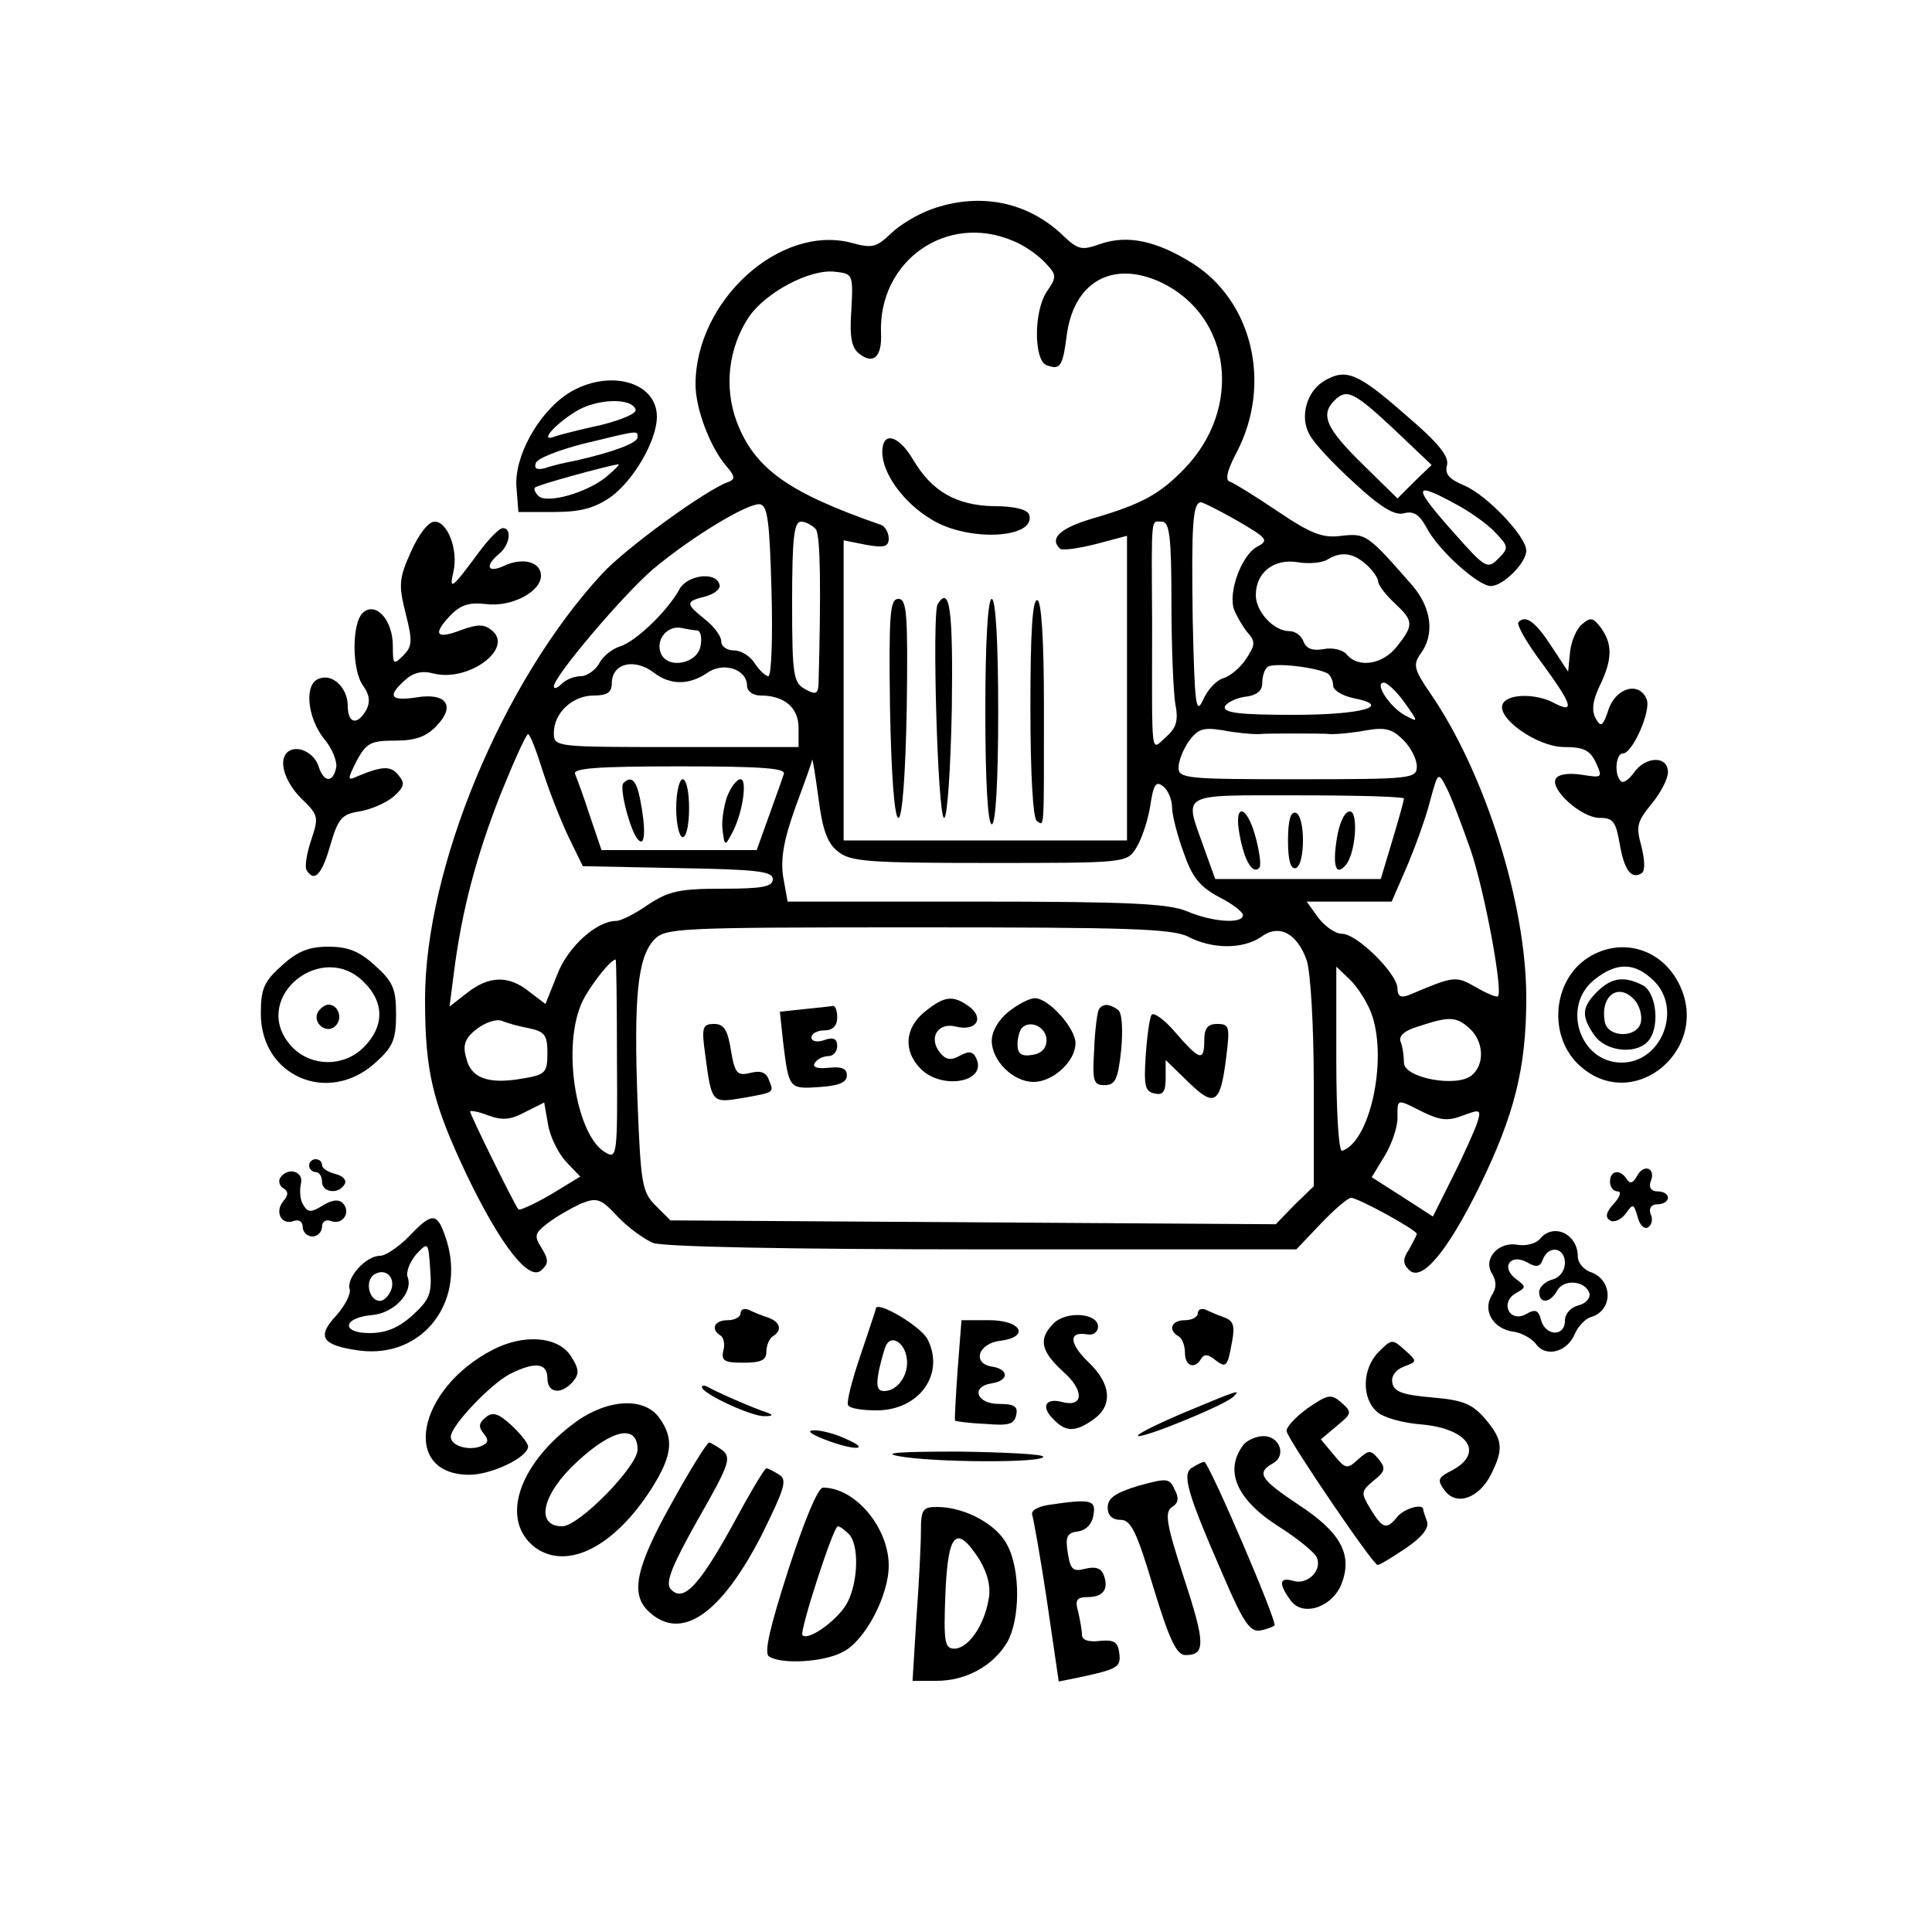<?xml version="1.0" standalone="no"?>
<!DOCTYPE svg PUBLIC "-//W3C//DTD SVG 20010904//EN"
 "http://www.w3.org/TR/2001/REC-SVG-20010904/DTD/svg10.dtd">
<svg version="1.0" xmlns="http://www.w3.org/2000/svg"
 width="300pt" height="300pt" viewBox="0 0 300 300"
 preserveAspectRatio="xMidYMid meet">
<g transform="translate(0,300) scale(0.1,-0.1)"
fill="#000000" stroke="none">
<path d="M1446 2675 c-22 -8 -50 -25 -63 -38 -22 -21 -29 -23 -61 -14 -111 29
-242 -90 -242 -220 0 -38 23 -98 48 -127 13 -15 14 -20 4 -24 -34 -11 -163
-105 -198 -144 -154 -167 -274 -456 -274 -660 0 -113 12 -161 65 -273 53 -110
97 -166 116 -147 11 10 11 16 0 34 -12 19 -11 23 10 39 13 10 36 23 51 30 25
10 31 8 57 -20 16 -17 41 -35 55 -41 17 -6 207 -10 513 -10 l486 0 38 40 c21
22 42 40 47 40 11 0 102 -50 102 -56 0 -2 -6 -13 -12 -24 -10 -15 -10 -22 0
-32 19 -19 58 26 108 127 56 114 74 187 74 296 0 146 -64 348 -148 471 -27 39
-28 46 -16 63 22 30 17 71 -13 106 -70 80 -72 81 -110 77 -29 -4 -47 3 -99 38
-34 23 -68 44 -74 46 -8 2 -5 17 11 47 54 105 24 233 -69 292 -56 35 -101 45
-144 30 -28 -10 -34 -9 -57 13 -55 53 -130 68 -205 41z m127 -49 c18 -7 40
-23 50 -34 18 -19 18 -22 3 -44 -21 -30 -21 -107 -1 -115 21 -8 25 -2 31 43
10 87 72 121 148 85 109 -53 126 -196 34 -290 -38 -39 -66 -54 -141 -76 -51
-15 -68 -31 -51 -47 3 -3 27 0 55 7 l49 13 0 -236 0 -237 -220 0 -220 0 0 233
0 233 35 -7 c28 -5 35 -3 35 10 0 9 -6 19 -12 21 -144 50 -196 87 -224 160
-20 54 -13 115 19 163 26 38 95 75 134 70 27 -3 28 -4 25 -59 -3 -41 0 -59 12
-68 22 -18 36 -5 34 32 -4 112 102 187 205 143z m-375 -544 c2 -72 0 -132 -5
-132 -4 0 -14 9 -21 20 -7 11 -21 20 -32 20 -11 0 -20 6 -20 14 0 8 -11 23
-25 34 -31 25 -31 28 1 36 14 4 24 12 21 19 -6 20 -50 14 -62 -8 -17 -32 -68
-82 -93 -89 -12 -4 -27 -16 -32 -27 -6 -10 -19 -19 -28 -19 -10 0 -23 -5 -30
-12 -7 -7 -12 -8 -12 -4 0 16 110 145 155 183 60 50 146 102 165 100 12 -2 15
-26 18 -135z m724 109 c46 -27 49 -30 30 -40 -24 -13 -45 -70 -36 -97 4 -10
13 -26 21 -36 13 -14 12 -20 -2 -41 -9 -14 -25 -27 -35 -30 -11 -3 -25 -18
-32 -34 -11 -24 -13 -8 -16 127 -2 146 0 180 13 180 3 0 29 -13 57 -29z m-655
-13 c7 -11 8 -93 4 -241 -1 -15 -5 -16 -21 -7 -18 10 -20 21 -20 135 0 100 3
125 14 125 7 0 18 -6 23 -12z m552 -113 c0 -69 3 -140 6 -158 5 -25 2 -37 -14
-51 -25 -22 -22 -40 -22 179 -1 169 -2 155 15 155 12 0 15 -23 15 -125z m303
58 c10 -9 18 -21 18 -26 0 -5 11 -20 25 -33 30 -28 31 -34 4 -68 -22 -28 -60
-34 -78 -12 -6 7 -22 11 -36 8 -17 -3 -27 1 -31 12 -3 9 -13 16 -22 16 -24 0
-52 30 -52 56 0 35 28 57 65 51 17 -3 38 -1 46 4 21 13 40 11 61 -8z m-1039
-102 c5 -1 7 -11 5 -23 -4 -29 -52 -38 -62 -12 -8 21 10 43 32 39 9 -2 21 -4
25 -4z m-67 -66 c25 -19 54 -19 82 0 25 18 62 6 62 -20 0 -8 9 -15 21 -15 37
0 59 -19 59 -50 l0 -30 -190 0 c-188 0 -190 0 -190 22 0 31 29 58 62 58 21 0
28 5 28 19 0 31 35 40 66 16z m1046 -1 c4 -3 8 -11 8 -18 0 -8 14 -16 31 -20
63 -12 15 -26 -92 -26 -84 0 -110 3 -107 13 3 6 17 13 31 15 18 2 27 9 27 21
0 10 3 21 8 25 7 8 77 0 94 -10z m119 -45 c22 -31 22 -31 1 -20 -24 13 -49 51
-33 51 5 0 20 -14 32 -31z m-228 -49 c9 1 35 1 57 1 22 0 48 0 58 -1 9 0 33 2
54 6 29 5 40 2 57 -15 12 -12 21 -30 21 -41 0 -19 -7 -20 -185 -20 -171 0
-185 1 -185 18 0 10 7 28 16 41 14 19 22 22 53 17 20 -4 44 -6 54 -6z m-1110
-58 c10 -31 28 -77 40 -102 l22 -45 148 -3 c122 -2 147 -5 147 -17 0 -12 -16
-15 -79 -15 -67 0 -83 -4 -115 -25 -20 -14 -42 -25 -49 -25 -31 0 -76 -41 -92
-84 l-18 -45 -25 19 c-32 26 -63 25 -97 -2 l-27 -21 7 54 c12 94 34 178 72
275 21 52 40 94 43 94 3 0 13 -26 23 -58z m458 -124 c19 -16 46 -18 235 -18
210 0 214 0 228 23 8 12 18 41 22 65 5 34 9 40 20 31 8 -6 14 -21 14 -33 0
-11 8 -43 18 -70 13 -38 25 -53 55 -69 20 -10 37 -23 37 -28 0 -14 -47 -11
-87 6 -29 12 -91 15 -328 15 l-292 0 -7 39 c-4 28 1 57 19 107 14 38 26 71 26
74 1 3 5 -24 10 -60 6 -48 14 -70 30 -82z m-84 120 c-2 -7 -13 -37 -23 -65
l-19 -53 -121 0 -120 0 -18 53 c-9 28 -20 58 -23 65 -4 9 33 12 162 12 130 0
166 -3 162 -12z m1067 -119 c22 -66 50 -218 42 -226 -2 -2 -17 4 -34 14 -32
18 -33 18 -104 -12 -13 -5 -18 -2 -18 10 0 23 -63 85 -86 85 -11 0 -27 12 -37
25 l-18 25 66 0 66 0 23 53 c12 28 29 74 36 101 13 48 13 48 26 23 7 -13 24
-58 38 -98z m-104 81 c0 -3 -8 -32 -18 -65 l-18 -60 -129 0 -128 0 -18 50
c-30 85 -40 80 146 80 91 0 165 -2 165 -5z m-334 -215 c37 -19 84 -19 112 0
28 21 56 6 71 -36 6 -18 11 -101 11 -191 l0 -160 -30 -29 -29 -30 -470 3 -470
3 -23 23 c-21 21 -23 34 -28 160 -6 163 0 224 25 252 18 19 29 20 410 20 329
0 397 -2 421 -15z m-888 -190 c1 -147 0 -155 -17 -145 -44 23 -68 155 -40 227
8 23 46 73 55 73 1 0 2 -70 2 -155z m1173 67 c23 -71 -4 -195 -47 -209 -5 -2
-9 56 -9 141 l0 145 22 -21 c12 -12 28 -37 34 -56z m-1308 -19 c23 -5 27 -11
27 -38 0 -31 -3 -34 -40 -40 -52 -9 -79 1 -86 32 -6 20 -2 31 16 45 13 10 30
16 39 13 9 -4 28 -9 44 -12z m1459 0 c22 -20 24 -56 3 -73 -23 -19 -105 -4
-105 20 0 10 -2 25 -5 32 -4 9 6 18 27 24 48 16 59 16 80 -3z m-1403 -207 l22
-23 -46 -28 c-26 -15 -48 -25 -50 -23 -5 5 -75 147 -75 152 0 2 13 0 28 -6 22
-8 35 -7 57 5 l30 15 6 -34 c3 -19 16 -45 28 -58z m1331 77 c27 -13 39 -14 62
-5 27 10 28 9 22 -11 -4 -12 -21 -50 -38 -84 l-31 -62 -48 31 -47 30 20 33
c11 18 20 44 20 59 0 31 -2 30 40 9z"/>
<path d="M1370 2298 c0 -33 33 -79 77 -105 57 -35 163 -29 151 8 -3 8 -23 13
-54 13 -59 1 -97 23 -126 72 -23 39 -48 45 -48 12z"/>
<path d="M1382 1900 c2 -105 7 -170 13 -170 6 0 11 65 13 170 2 148 0 170 -13
170 -13 0 -15 -22 -13 -170z"/>
<path d="M1456 2062 c-9 -14 0 -332 10 -332 5 0 10 73 12 170 2 153 -3 192
-22 162z"/>
<path d="M1530 1895 c0 -110 4 -175 10 -175 6 0 10 65 10 175 0 110 -4 175
-10 175 -6 0 -10 -65 -10 -175z"/>
<path d="M1600 1901 c0 -102 4 -172 10 -176 12 -7 11 -21 11 180 0 103 -4 161
-10 163 -8 3 -11 -52 -11 -167z"/>
<path d="M968 1784 c-7 -7 11 -76 23 -88 11 -12 12 17 3 63 -6 30 -14 37 -26
25z"/>
<path d="M1050 1745 c0 -25 5 -45 10 -45 6 0 10 20 10 45 0 25 -4 45 -10 45
-5 0 -10 -20 -10 -45z"/>
<path d="M1129 1763 c-5 -15 -9 -38 -7 -52 3 -25 4 -25 14 -6 17 30 25 85 14
85 -6 0 -15 -12 -21 -27z"/>
<path d="M1925 1703 c7 -39 20 -61 30 -51 4 3 1 24 -5 47 -14 53 -35 55 -25 4z"/>
<path d="M2000 1695 c0 -31 4 -45 12 -43 15 5 15 81 0 86 -8 2 -12 -12 -12
-43z"/>
<path d="M2076 1699 c-7 -43 -2 -60 13 -43 16 17 21 84 7 84 -8 0 -16 -17 -20
-41z"/>
<path d="M1436 1429 c-31 -25 -34 -61 -6 -89 32 -32 100 -21 87 14 -5 13 -11
15 -26 7 -14 -8 -22 -7 -31 4 -19 23 -4 48 24 41 32 -8 45 13 21 31 -25 18
-38 17 -69 -8z"/>
<path d="M1566 1429 c-15 -12 -26 -30 -26 -45 0 -31 33 -64 65 -64 30 0 65 32
65 60 0 24 -42 70 -63 70 -8 0 -26 -9 -41 -21z m59 -44 c0 -13 -8 -21 -22 -23
-17 -3 -23 2 -23 16 0 10 3 22 7 26 13 13 38 1 38 -19z"/>
<path d="M1248 1433 l-37 -4 5 -47 c9 -73 9 -73 56 -70 30 2 43 7 43 18 0 11
-8 14 -28 12 -18 -2 -26 1 -22 7 3 6 13 11 21 11 8 0 14 7 14 16 0 11 -6 14
-20 9 -11 -4 -20 -2 -20 4 0 6 9 11 20 11 13 0 20 7 20 20 0 11 -3 19 -7 18
-5 -1 -25 -3 -45 -5z"/>
<path d="M1706 1432 c-2 -4 -6 -32 -7 -62 -3 -49 -1 -55 16 -55 17 0 21 9 26
55 3 34 1 58 -5 62 -14 10 -24 10 -30 0z"/>
<path d="M1788 1424 c-3 -5 -7 -34 -9 -64 -3 -46 -1 -55 14 -58 13 -3 17 3 17
24 l0 28 35 -34 c41 -40 50 -35 59 38 6 48 5 52 -14 52 -15 0 -20 -7 -20 -25
0 -34 -7 -32 -45 12 -17 20 -34 32 -37 27z"/>
<path d="M1095 1363 c10 -76 10 -76 58 -68 50 9 49 8 41 28 -4 12 -13 15 -29
11 -20 -5 -24 -1 -30 35 -5 32 -11 41 -26 41 -18 0 -20 -5 -14 -47z"/>
<path d="M2057 2409 c-28 -16 -39 -56 -24 -83 6 -13 38 -47 70 -76 41 -38 63
-51 77 -47 15 4 24 -2 35 -22 17 -34 80 -91 100 -91 19 0 55 36 55 55 0 22
-61 86 -96 101 -24 10 -31 18 -27 32 3 14 -14 35 -67 80 -72 63 -90 70 -123
51z m107 -75 l59 -56 -27 -26 -26 -26 -55 54 c-56 55 -65 76 -43 98 19 19 30
14 92 -44z m95 -116 c23 -12 51 -32 63 -45 21 -22 21 -24 4 -41 -16 -16 -20
-14 -66 38 -67 75 -67 84 -1 48z"/>
<path d="M882 2389 c-46 -30 -84 -98 -80 -146 l3 -38 55 0 c42 0 63 6 88 23
36 26 72 88 72 125 0 55 -76 75 -138 36z m105 -25 c2 -6 -22 -16 -54 -24 -32
-7 -64 -15 -72 -18 -24 -9 -1 18 33 39 32 20 87 22 93 3z m3 -43 c0 -9 -38
-23 -95 -36 -16 -3 -38 -8 -49 -12 -12 -3 -17 -1 -14 8 2 7 35 20 74 30 87 21
84 21 84 10z m-48 -61 c-30 -25 -93 -43 -106 -30 -5 5 -8 11 -5 13 3 4 113 34
129 36 3 0 -5 -8 -18 -19z"/>
<path d="M638 2143 c-19 -42 -19 -52 -8 -96 11 -43 10 -51 -4 -65 -15 -15 -16
-14 -16 15 0 40 -26 69 -46 52 -18 -15 -18 -90 0 -114 10 -14 11 -25 5 -37
-14 -25 -29 -22 -29 6 0 28 -24 51 -45 42 -23 -8 -18 -60 8 -93 13 -15 21 -36
19 -45 -5 -24 -19 -23 -27 1 -6 21 -31 34 -46 25 -18 -11 -9 -46 19 -74 27
-26 27 -29 15 -65 -7 -21 -10 -41 -7 -46 12 -20 24 -7 37 39 12 41 18 48 45
52 18 3 41 13 53 23 17 15 18 21 8 33 -12 15 -24 15 -63 -1 -17 -8 -17 -6 -2
24 15 27 21 31 60 31 31 0 48 6 64 23 30 31 15 52 -32 44 -40 -6 -45 2 -17 27
13 12 27 15 45 10 54 -13 124 39 90 67 -12 10 -22 10 -47 1 -39 -15 -46 -8
-19 21 17 18 30 22 57 19 39 -5 85 19 85 44 0 21 -27 29 -56 16 -27 -13 -32
-1 -9 18 17 14 20 40 6 40 -6 0 -22 -17 -37 -37 -42 -57 -47 -61 -40 -31 8 34
-9 78 -29 78 -10 0 -25 -20 -37 -47z"/>
<path d="M2358 2034 c-4 -3 13 -33 38 -66 46 -63 50 -77 16 -59 -27 14 -69 14
-78 -1 -13 -21 52 -68 95 -68 30 0 40 -5 49 -24 11 -24 10 -24 -22 -19 -19 3
-36 1 -40 -6 -10 -16 39 -61 68 -61 21 0 25 -6 31 -40 7 -41 18 -56 34 -46 6
4 5 20 0 41 -9 32 -7 39 15 66 14 17 26 39 26 50 0 26 -35 25 -53 -1 -8 -11
-17 -17 -20 -13 -11 10 -8 43 3 43 15 0 44 66 37 84 -11 28 -47 19 -59 -15 -9
-27 -12 -29 -20 -15 -7 12 -5 28 6 51 20 41 20 65 2 90 -12 16 -16 17 -29 6
-9 -7 -17 -26 -19 -43 l-3 -31 -25 38 c-25 39 -41 51 -52 39z"/>
<path d="M438 1501 c-28 -25 -33 -36 -33 -75 0 -97 104 -142 177 -77 28 25 33
36 33 76 0 40 -5 51 -33 76 -24 22 -42 29 -72 29 -30 0 -48 -7 -72 -29z m127
-26 c32 -31 32 -69 0 -101 -34 -34 -90 -30 -118 8 -54 72 54 158 118 93z"/>
<path d="M494 1429 c-10 -17 13 -36 27 -22 12 12 4 33 -11 33 -5 0 -12 -5 -16
-11z"/>
<path d="M2471 1516 c-58 -32 -69 -119 -22 -167 86 -85 216 26 154 131 -28 47
-84 63 -132 36z m96 -38 c46 -43 14 -128 -49 -128 -65 0 -94 88 -42 129 34 27
62 27 91 -1z"/>
<path d="M2480 1460 c-24 -24 -25 -38 -4 -68 17 -24 62 -30 82 -10 20 20 15
76 -7 88 -29 15 -49 12 -71 -10z m60 -15 c6 -8 10 -22 8 -32 -5 -25 -51 -25
-56 0 -8 42 23 63 48 32z"/>
<path d="M480 1190 c0 -5 5 -10 10 -10 6 0 10 -7 10 -15 0 -17 26 -20 35 -4 4
6 -2 13 -14 16 -12 3 -21 9 -21 14 0 5 -4 9 -10 9 -5 0 -10 -4 -10 -10z"/>
<path d="M2542 1174 c-6 -11 -11 -13 -16 -5 -10 16 -26 14 -26 -4 0 -8 5 -15
12 -15 6 0 4 -8 -6 -19 -12 -13 -14 -21 -6 -26 6 -4 17 1 24 10 12 17 13 16
19 -5 3 -12 10 -19 16 -16 6 4 8 13 4 21 -3 9 1 15 11 15 9 0 16 5 16 10 0 6
-7 10 -16 10 -10 0 -14 6 -11 15 9 21 -10 29 -21 9z"/>
<path d="M435 1171 c-3 -5 -1 -13 5 -16 8 -5 8 -11 0 -20 -14 -17 -3 -38 16
-31 8 3 14 -1 14 -9 0 -8 7 -15 15 -15 8 0 15 7 15 15 0 8 6 12 14 9 18 -7 32
14 18 28 -6 6 -17 5 -31 -4 -18 -11 -23 -11 -30 1 -5 7 -6 22 -4 32 6 20 -20
28 -32 10z"/>
<path d="M635 1080 c-16 -16 -36 -30 -45 -30 -22 0 -53 -35 -47 -52 2 -7 -7
-25 -21 -41 -31 -33 -22 -46 35 -54 102 -14 171 81 133 181 -12 33 -20 33 -55
-4z m6 -122 c-22 -20 -42 -28 -67 -28 -45 0 -42 24 4 28 34 3 64 35 55 59 -3
7 3 23 13 35 19 20 19 20 22 -23 3 -38 -1 -47 -27 -71z m-34 38 c-4 -9 -11
-16 -17 -16 -17 0 -24 31 -9 41 18 11 34 -5 26 -25z"/>
<path d="M2391 1076 c-6 -7 -21 -11 -34 -9 -30 6 -55 -22 -40 -45 7 -12 7 -22
-1 -34 -14 -24 3 -52 35 -56 13 -2 28 -11 34 -19 15 -21 48 -13 60 15 5 12 17
25 26 27 35 11 33 59 -2 70 -10 4 -19 14 -19 24 0 35 -38 53 -59 27z m39 -37
c0 -12 -8 -23 -20 -26 -11 -3 -20 -12 -20 -19 0 -19 17 -18 28 2 10 18 43 16
50 -4 2 -7 -5 -16 -17 -19 -12 -3 -21 -13 -21 -24 0 -25 -30 -24 -37 1 -4 16
-9 18 -24 9 -26 -13 -40 19 -15 33 16 9 16 10 0 22 -24 18 -9 40 17 26 15 -9
21 -7 25 5 9 22 34 18 34 -6z"/>
<path d="M1150 961 c0 -6 -9 -11 -20 -11 -21 0 -27 -14 -11 -24 5 -3 7 -14 4
-24 -3 -15 2 -18 31 -18 28 0 36 4 36 17 0 10 5 21 10 24 15 9 12 22 -7 29
-10 3 -24 9 -30 12 -7 3 -13 1 -13 -5z"/>
<path d="M1360 968 c0 -2 -11 -34 -24 -73 -13 -38 -22 -73 -19 -77 2 -5 22 -8
44 -8 67 0 107 57 79 111 -12 21 -79 60 -80 47z m48 -77 c4 -25 -14 -51 -35
-51 -11 0 -13 8 -8 33 4 17 9 36 12 40 9 14 28 1 31 -22z"/>
<path d="M1860 961 c0 -6 -9 -11 -20 -11 -21 0 -27 -15 -10 -25 6 -3 10 -15
10 -26 0 -20 15 -26 25 -9 5 8 11 7 21 -1 18 -14 20 -12 27 27 5 25 2 33 -11
38 -9 3 -23 9 -29 12 -7 3 -13 1 -13 -5z"/>
<path d="M1636 945 c-24 -24 -20 -43 15 -75 33 -29 32 -56 -2 -47 -26 7 -33
-8 -13 -27 19 -20 34 -20 62 0 30 21 28 55 -8 89 -30 29 -31 48 -2 43 10 -2
17 4 17 12 0 21 -49 25 -69 5z"/>
<path d="M1487 873 c-3 -43 -5 -78 -4 -79 1 -1 22 -4 47 -5 36 -3 45 -1 48 14
3 13 -3 17 -27 17 -35 0 -44 27 -11 32 27 4 27 22 0 26 -31 5 -21 36 13 40 47
6 33 32 -17 32 l-43 0 -6 -77z"/>
<path d="M765 904 c-118 -61 -143 -194 -36 -194 34 0 91 27 91 44 0 5 -12 20
-26 33 -21 19 -29 21 -40 12 -11 -9 -11 -15 -3 -25 9 -11 7 -15 -5 -20 -19 -7
-46 1 -46 15 0 17 61 81 91 97 39 20 59 18 59 -6 0 -24 22 -26 40 -5 10 12 9
20 -4 40 -20 30 -73 34 -121 9z"/>
<path d="M2141 901 c-26 -26 -27 -72 -3 -93 9 -9 41 -18 71 -20 71 -7 96 -44
46 -71 -22 -11 -24 -15 -12 -31 18 -25 53 -13 72 24 20 40 19 54 -9 87 -20 23
-34 29 -82 33 -46 4 -60 9 -62 23 -2 10 5 20 18 25 21 8 21 8 1 26 -19 17 -20
17 -40 -3z"/>
<path d="M1090 846 c0 -10 78 -46 97 -45 14 0 14 2 3 6 -17 5 -81 33 -92 40
-5 2 -8 2 -8 -1z"/>
<path d="M1835 805 c-44 -19 -74 -34 -67 -35 16 0 133 48 147 61 12 12 11 12
-80 -26z"/>
<path d="M2030 813 c-19 -14 -34 -30 -32 -36 5 -17 134 -207 141 -207 4 0 23
12 44 26 25 17 36 31 33 41 -3 8 -6 17 -6 19 0 10 -29 2 -40 -11 -17 -21 -23
-19 -42 12 -15 25 -15 27 5 44 18 14 19 19 8 33 -13 15 -15 15 -32 0 -17 -16
-20 -15 -38 7 l-20 24 25 21 c23 19 24 21 7 36 -16 14 -21 13 -53 -9z"/>
<path d="M894 792 c-90 -66 -118 -153 -63 -195 50 -36 123 1 181 92 32 51 35
77 12 109 -23 33 -80 30 -130 -6z m96 -43 c0 -26 -91 -119 -117 -119 -43 0
-31 51 24 101 54 50 93 58 93 18z"/>
<path d="M1280 765 c46 -18 74 -17 35 0 -16 8 -39 14 -50 14 -13 0 -8 -5 15
-14z"/>
<path d="M1932 758 c-32 -40 -13 -86 53 -128 30 -19 57 -41 60 -49 8 -20 -15
-42 -36 -36 -23 7 -24 -4 -5 -30 19 -27 67 -10 80 28 16 44 -3 78 -67 120 -60
40 -67 50 -40 65 21 12 10 42 -15 42 -11 0 -24 -6 -30 -12z"/>
<path d="M1043 666 c-56 -100 -65 -142 -35 -169 50 -46 111 -4 174 118 36 73
41 87 28 95 -8 5 -17 10 -20 10 -3 0 -27 -41 -54 -91 -52 -94 -76 -118 -95
-96 -8 10 3 37 43 108 48 84 52 95 38 107 -9 6 -18 12 -21 12 -3 0 -30 -43
-58 -94z"/>
<path d="M1395 739 c52 -10 225 -11 225 -1 0 4 -60 7 -133 8 -88 0 -119 -2
-92 -7z"/>
<path d="M1851 721 c-16 -10 -8 -38 49 -169 30 -70 41 -86 56 -84 11 2 21 6
23 8 5 5 -102 254 -109 254 -3 0 -11 -4 -19 -9z"/>
<path d="M1768 693 c-36 -11 -48 -19 -48 -34 0 -12 7 -19 20 -19 16 0 25 -18
51 -105 25 -82 36 -105 50 -105 31 0 31 18 -3 121 -27 83 -30 101 -18 109 10
6 11 14 4 27 -8 18 -12 18 -56 6z"/>
<path d="M1224 562 c-28 -87 -38 -129 -30 -134 19 -13 86 -9 115 7 34 17 71
87 71 134 0 59 -52 121 -102 121 -8 0 -29 -51 -54 -128z m94 56 c16 -16 15
-73 -2 -106 -13 -26 -61 -61 -70 -51 -5 5 48 169 55 169 3 0 10 -5 17 -12z"/>
<path d="M1627 663 c-17 -3 -27 -9 -24 -16 2 -7 13 -67 23 -135 l18 -123 30 6
c61 13 67 16 64 38 -2 18 -9 21 -30 19 -18 -2 -28 1 -28 10 0 7 -3 23 -6 36
-5 17 -2 22 14 22 25 0 34 12 26 34 -4 11 -13 14 -29 10 -19 -5 -23 -1 -27 25
-4 25 -1 31 16 33 13 2 22 12 24 26 4 23 -4 25 -71 15z"/>
<path d="M1430 623 c0 -21 -3 -82 -7 -135 l-6 -98 37 0 c46 0 88 23 110 60 20
35 21 112 0 151 -16 32 -66 59 -109 59 -22 0 -25 -4 -25 -37z m91 -45 c13 -22
18 -43 14 -62 -7 -41 -32 -76 -53 -76 -15 0 -17 10 -14 85 4 96 17 109 53 53z"/>
</g>
</svg>
